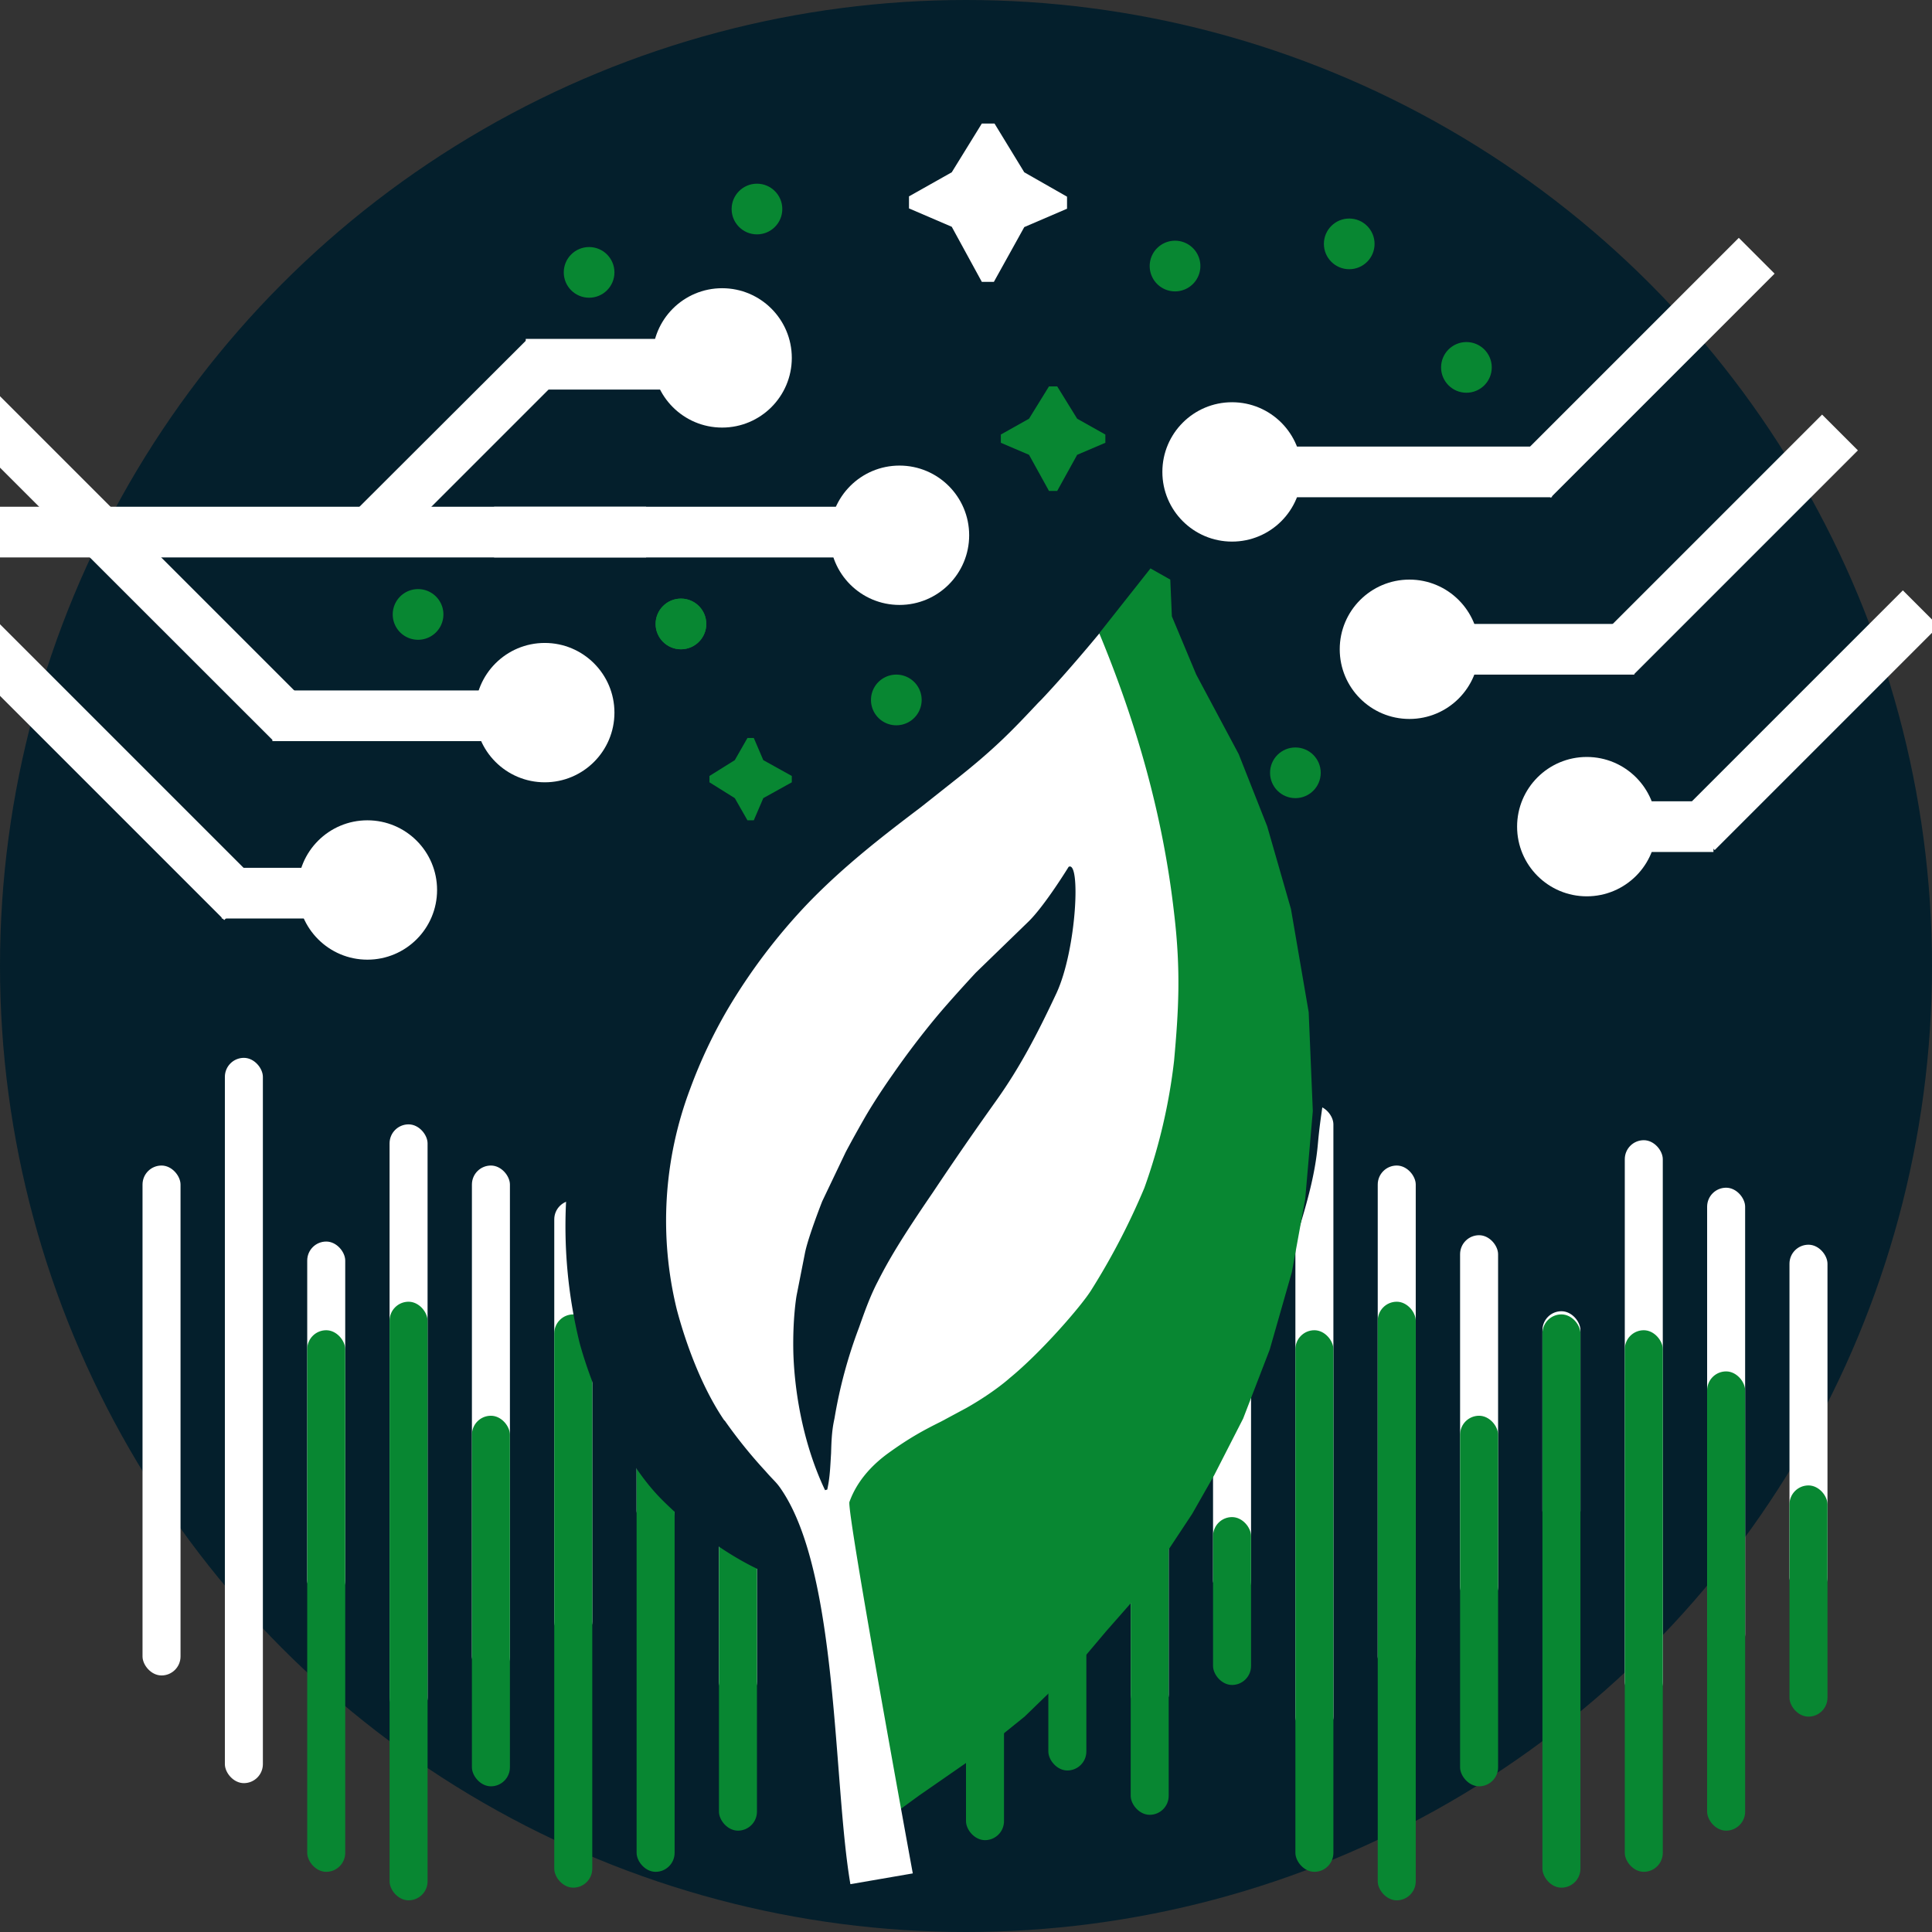 <svg xmlns="http://www.w3.org/2000/svg" version="1.1" xmlns:xlink="http://www.w3.org/1999/xlink" xmlns:svgjs="http://svgjs.com/svgjs" width="610" height="610"><rect width="100%" height="100%" fill="#333333" stroke="none"/><svg xmlns="http://www.w3.org/2000/svg" fill="none" viewBox="0 0 610 610">
  <circle cx="305" cy="305" r="305" fill="#041F2C"></circle>
  <mask id="SvgjsMask1001" width="540" height="540" x="36" y="35" maskUnits="userSpaceOnUse" style="mask-type:alpha">
    <circle cx="306" cy="305" r="270" fill="#fff"></circle>
  </mask>
  <g mask="url(#a)">
    <circle cx="22" cy="22" r="22" fill="#fff" transform="matrix(-1 0 0 1 250 91)"></circle>
    <circle cx="22" cy="22" r="22" fill="#fff" transform="matrix(-1 0 0 1 306 147)"></circle>
    <circle cx="116" cy="281" r="22" fill="#fff" transform="rotate(-90 116 281)"></circle>
    <path fill="#fff" d="m-96.9 100.2 179 179-11.3 11.3-179-179z"></path>
    <path fill="#fff" d="M70 274h52v16H70z"></path>
    <circle cx="172" cy="225" r="22" fill="#fff" transform="rotate(-90 172 225)"></circle>
    <path fill="#fff" d="M-73.9 51.2 97.2 222.3 86 233.6l-171.1-171zM478.3 145.8 549 75.1l11.3 11.3-70.7 70.7z"></path>
    <path fill="#fff" d="M86 218h94v16H86zM166 107h67v16h-67z"></path>
    <path fill="#fff" d="m124.3 171.9 53.1-53.1-11.3-11.3-53.1 53z"></path>
    <path fill="#fff" d="M-1 176h205v-16H-1z"></path>
    <path fill="#fff" d="M156 176h112v-16H156zM530.1 257.1l70.7-70.7 11.3 11.3-70.7 70.7z"></path>
    <path fill="#fff" d="M496 253h45v16h-45zM504.6 201.6l70.7-70.7 11.3 11.3-70.7 70.7z"></path>
    <circle cx="501" cy="261" r="22" fill="#fff" transform="rotate(-90 501 261)"></circle>
    <path fill="#fff" d="M516 213h-71v-16h71z"></path>
    <circle cx="445" cy="205" r="22" fill="#fff" transform="rotate(-90 445 205)"></circle>
    <path fill="#fff" d="M490 157h-85v-16h85z"></path>
    <circle cx="389" cy="149" r="22" fill="#fff" transform="rotate(-90 389 149)"></circle>
    <rect width="12" height="161" x="45" y="368" fill="#fff" rx="6"></rect>
    <rect width="12" height="229" x="71" y="334" fill="#fff" rx="6"></rect>
    <rect width="12" height="113" x="97" y="392" fill="#fff" rx="6"></rect>
    <rect width="12" height="187" x="123" y="355" fill="#fff" rx="6"></rect>
    <rect width="12" height="161" x="149" y="368" fill="#fff" rx="6"></rect>
    <rect width="12" height="139" x="175" y="379" fill="#fff" rx="6"></rect>
    <rect width="12" height="69" x="201" y="414" fill="#fff" rx="6"></rect>
    <rect width="12" height="177" x="227" y="360" fill="#fff" rx="6"></rect>
    <rect width="12" height="147" x="253" y="375" fill="#fff" rx="6"></rect>
    <rect width="12" height="111" x="279" y="393" fill="#fff" rx="6"></rect>
    <rect width="12" height="133" x="305" y="382" fill="#fff" rx="6"></rect>
    <rect width="12" height="49" x="331" y="424" fill="#fff" rx="6"></rect>
    <rect width="12" height="185" x="357" y="356" fill="#fff" rx="6"></rect>
    <rect width="12" height="113" x="383" y="392" fill="#fff" rx="6"></rect>
    <rect width="12" height="199" x="409" y="349" fill="#fff" rx="6"></rect>
    <rect width="12" height="161" x="435" y="368" fill="#fff" rx="6"></rect>
    <rect width="12" height="117" x="461" y="390" fill="#fff" rx="6"></rect>
    <rect width="12" height="69" x="487" y="414" fill="#fff" rx="6"></rect>
    <rect width="12" height="177" x="513" y="360" fill="#fff" rx="6"></rect>
    <rect width="12" height="147" x="539" y="375" fill="#fff" rx="6"></rect>
    <rect width="12" height="111" x="565" y="393" fill="#fff" rx="6"></rect>
    <rect width="12" height="171" x="97" y="420" fill="#088732" rx="6"></rect>
    <rect width="12" height="189" x="123" y="411" fill="#088732" rx="6"></rect>
    <rect width="12" height="117" x="149" y="447" fill="#088732" rx="6"></rect>
    <rect width="12" height="181" x="175" y="415" fill="#088732" rx="6"></rect>
    <rect width="12" height="171" x="201" y="420" fill="#088732" rx="6"></rect>
    <rect width="12" height="145" x="227" y="433" fill="#088732" rx="6"></rect>
    <rect width="12" height="73" x="253" y="469" fill="#088732" rx="6"></rect>
    <rect width="12" height="181" x="279" y="415" fill="#088732" rx="6"></rect>
    <rect width="12" height="151" x="305" y="430" fill="#088732" rx="6"></rect>
    <rect width="12" height="107" x="331" y="452" fill="#088732" rx="6"></rect>
    <rect width="12" height="135" x="357" y="438" fill="#088732" rx="6"></rect>
    <rect width="12" height="53" x="383" y="479" fill="#088732" rx="6"></rect>
    <rect width="12" height="171" x="409" y="420" fill="#088732" rx="6"></rect>
    <rect width="12" height="189" x="435" y="411" fill="#088732" rx="6"></rect>
    <rect width="12" height="117" x="461" y="447" fill="#088732" rx="6"></rect>
    <rect width="12" height="181" x="487" y="415" fill="#088732" rx="6"></rect>
    <rect width="12" height="171" x="513" y="420" fill="#088732" rx="6"></rect>
    <rect width="12" height="145" x="539" y="433" fill="#088732" rx="6"></rect>
    <rect width="12" height="73" x="565" y="469" fill="#088732" rx="6"></rect>
    <path fill="#041F2C" fill-rule="evenodd" d="M208.7 473.2c6.9 7 19 17 31.8 22.8 11 5.1 9.3 111.2 18 105.2 1-.5 40.7 14 44.8-7.7 4.8-25.4-8.8-53.5-5.7-77.6 12.9-22.4 39-27.9 57.5-43.9 18.3-16 22-22 31.4-35.8 9.3-13.7 15.3-22.9 20.7-39 5.3-16.2 8-26 8.9-36 1.8-20.6 4.7-12-1.7-73.3-6.5-61.3-41.8-106.1-57.2-143.4 0 0-12.6 15.4-23.8 27.3l-1.3 1.3c-10.5 11.2-18 19-35.3 32.8a981 981 0 0 1-13.3 10.3c-15 11.5-31.3 24-46.4 39.8a241.2 241.2 0 0 0-33 43.5c-7.6 13.9-11.3 21.2-15.6 33.1A154.3 154.3 0 0 0 183 424c3.6 13.3 12.9 36.3 25.8 49.3Z" clip-rule="evenodd"></path>
    <mask id="SvgjsMask1000" width="184" height="447" x="207" y="197" maskUnits="userSpaceOnUse" style="mask-type:alpha">
      <path fill="#fff" fill-rule="evenodd" d="M227.9 478.4c4.5 6.7 9.6 12.7 14.5 18.1 3 3.3 3.9 3.8 5.7 6.5 20.5 30 18.5 104.6 24.7 140.9l22.3-3.9s-23.9-129.5-22.7-132.5a37 37 0 0 1 13.7-17.3c8.2-6 13.6-8.6 19.2-11.5 2.8-1.4 5.7-2.9 9-4.8 10-5.7 15.4-10.6 15.4-10.6a186.4 186.4 0 0 0 29.1-31.4 249.3 249.3 0 0 0 19-36.5c5.8-14.5 9.8-36.6 10.6-45.4a229 229 0 0 0 .2-52.8 370 370 0 0 0-26.8-99.7s-11 13.3-20.7 23.6l-1 1.1a245.3 245.3 0 0 1-30.7 28.4l-11.5 8.9c-13 9.9-27.1 20.7-40.2 34.3a208.6 208.6 0 0 0-28.6 37.6 178 178 0 0 0-13.4 28.7 133 133 0 0 0-5 78.8 137 137 0 0 0 17.2 39.5Zm36.6 24.7.2-1.2.3-1.2c.6-3.6.7-7 .9-10.6a76 76 0 0 1 1-11.5l.3-1.2a170 170 0 0 1 6.5-26.3l2.1-5.8c1.9-5.2 4-11 6.7-16.4a286 286 0 0 1 19.8-32c11.5-17 19.8-28.7 23-33.2 7.7-10.9 14-22.5 21.2-38 7.1-15.4 8.8-47.3 4.3-45 0 0-8.5 14.1-14.5 19.7-5.9 5.6-18.7 18.2-18.7 18.2s-9 9.7-14.4 16.2c-5.4 6.4-10.2 13-15 19.8 0 0-5.6 7.8-10 15.4-4.4 7.7-7 12.7-7 12.7l-8.5 17.5s-4.8 12.3-6 18.2l-3.2 15.5s-1.4 8.2-1 20.8c.6 16.2 4.2 33.8 11.2 48.5l.8-.1Z" clip-rule="evenodd"></path>
    </mask>
    <g mask="url(#b)">
      <path fill="#088732" d="m363.3 179.5 6.2 3.5.5 11.6 7.7 18.4 13.4 25.1 9 22.8 7.5 26.1 5.6 32.6 1.3 31.2-2.4 27.8-4.2 23-7 24.5-8.4 21.8-9.1 17.8-7 12.3-12.1 18.3-5.7 8.1-9.4 10.7L340 526l-16.5 16-16 12.9-17.3 12-10 7.3-14-103.6 1-2.7 2.5-3 8.9-7.6L308 441l15.3-11.7 11.1-12 6.6-9.3 4-5.8 5.6-9 5.2-11 5.5-15.2 4.9-19.1L369 328l.4-21.3-1-18.1-8-46.3-8.5-26-4.8-16.4 16.2-20.5Z"></path>
    </g>
    <path fill="#fff" fill-rule="evenodd" d="M228.8 448.5a153 153 0 0 0 12.9 16c2.6 3 3.4 3.4 5 5.8 18.1 26.6 16.3 92.5 21.8 124.6l19.7-3.4s-21-114.6-20-117.3c1-2.7 3.6-9 12-15.2 7.3-5.3 12-7.7 17-10.2l8-4.3c8.8-5 13.6-9.4 13.6-9.4 9.8-8 22.5-22.6 25.7-27.7a220.5 220.5 0 0 0 16.8-32.3 179 179 0 0 0 9.4-40.2c1.4-15.6 2.2-28.2 0-46.6-3.5-30.8-11.8-59.8-23.6-88.3 0 0-9.7 11.8-18.3 20.9l-1 1c-8 8.5-13.6 14.5-27 25l-10.1 8c-11.5 8.7-24 18.3-35.6 30.3a184.4 184.4 0 0 0-25.2 33.2 157.5 157.5 0 0 0-12 25.4 117.9 117.9 0 0 0-4.2 69.7c2.7 10.2 7.7 24.3 15 35Zm32.4 21.8.2-1 .2-1.1c.5-3.1.6-6.2.8-9.3.1-3.4.2-6.8.9-10.2l.2-1a150.6 150.6 0 0 1 7.7-28.5c1.6-4.5 3.4-9.7 5.9-14.5 3.4-6.7 7.3-13.4 17.5-28.3 10-15 17.4-25.3 20.3-29.4 6.8-9.6 12.3-19.8 18.7-33.5 6.3-13.7 7.7-42 3.8-39.8 0 0-7.6 12.4-12.8 17.4l-16.5 16s-8 8.6-12.8 14.4a265 265 0 0 0-13.2 17.4s-5 7-8.9 13.7c-3.9 6.8-6.2 11.2-6.2 11.2l-7.4 15.5s-4.3 10.9-5.4 16.1l-2.7 13.7s-1.3 7.3-1 18.4c.5 14.3 3.8 30 10 43l.7-.2Z" clip-rule="evenodd"></path>
    <circle cx="186" cy="86" r="8" fill="#088732"></circle>
    <circle cx="215" cy="197" r="8" fill="#088732"></circle>
    <circle cx="215" cy="197" r="8" fill="#088732"></circle>
    <circle cx="426" cy="77" r="8" fill="#088732"></circle>
    <circle cx="463" cy="116" r="8" fill="#088732"></circle>
    <path fill="#088732" d="M140 194a8 8 0 1 1-16 0 8 8 0 0 1 16 0ZM333.8 122h-2.6l-6.3 10.2-8.9 5v2.6l8.9 3.8 6.3 11.4h2.6l6.3-11.4 8.9-3.8v-2.6l-8.9-5-6.3-10.2Z"></path>
    <path fill="#fff" d="M314 39h-4l-9.5 15.4L287 62v3.8l13.5 5.8L310 89h3.8l9.6-17.3 13.5-5.8v-3.8l-13.5-7.7L314 39Z"></path>
    <path fill="#088732" d="M379 84a8 8 0 1 1-16 0 8 8 0 0 1 16 0ZM291 221a8 8 0 1 1-16 0 8 8 0 0 1 16 0Z"></path>
    <circle cx="239" cy="66" r="8" fill="#088732"></circle>
    <circle cx="409" cy="244" r="8" fill="#088732" transform="rotate(90 409 244)"></circle>
    <path fill="#088732" d="M224 247v-2l8-5 4-7h2l3 7 9 5v2l-9 5-3 7h-2l-4-7-8-5Z"></path>
  </g>
</svg><style>@media (prefers-color-scheme: light) { :root { filter: none; } }
</style></svg>